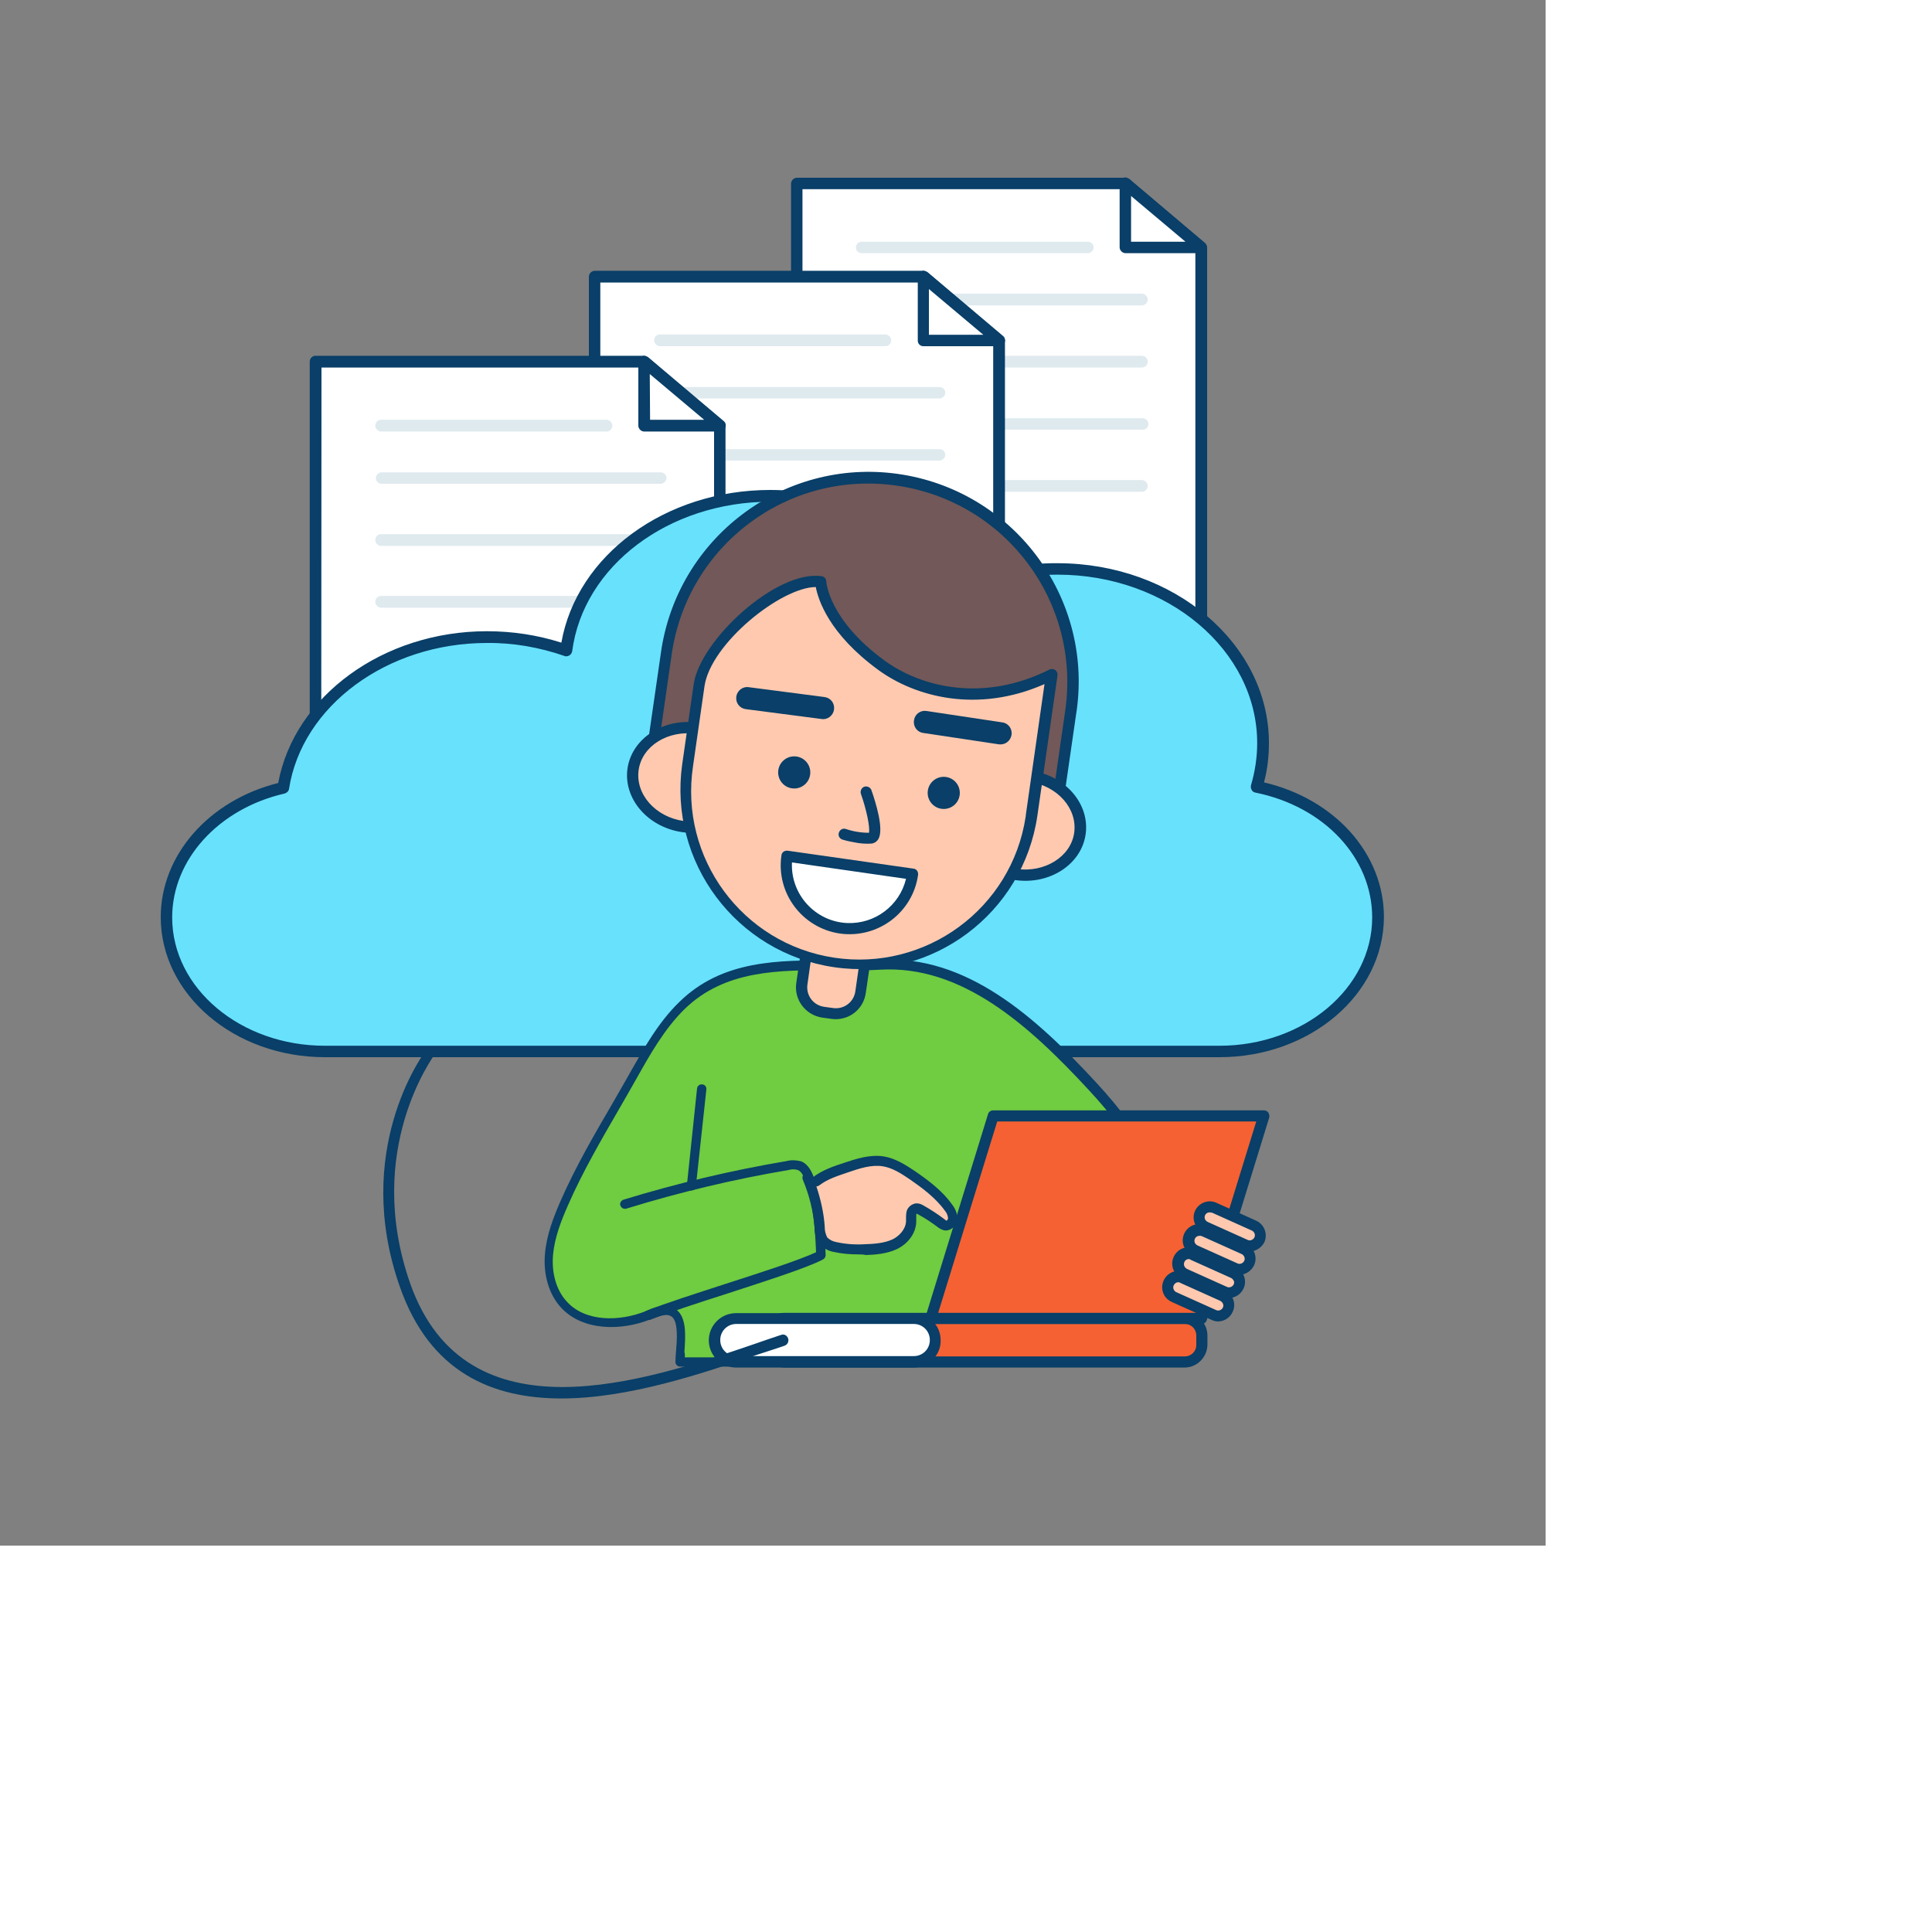 <svg transform="scale(0.8)" version="1.1" id="Layer_1"
	xmlns="http://www.w3.org/2000/svg"
	xmlns:xlink="http://www.w3.org/1999/xlink" x="0px" y="0px" viewBox="0 0 500 500" xml:space="preserve" class="show_show__wrapper__graphic__5Waiy ">
	<rect x="0" y="0" width="500" height="500" fill="#808080" stroke="none"/>
	<title>React</title>
	<style type="text/css">
	.st0{fill:#FFFFFF;}
	.st1{fill:#093F68;}
	.st2{fill:#DFEAEF;}
	.st3{fill:#68E1FD;}
	.st4{fill:#70CC40;}
	.st5{fill:#FFC9B0;}
	.st6{fill:#725858;}
	.st7{fill:#F56132;}
	.st8{fill:none;}
	</style>
	<g id="file-3">
		<polygon class="st0" points="388.6,221.8 257.8,221.8 257.8,59.4 364,59.4 388.6,80.2 	"></polygon>
		<path class="st1" d="M388.6,223.6H257.8c-1,0-1.9-0.9-1.9-1.9V59.4c0-1,0.9-1.9,1.9-1.9h106.3c0.4,0,0.8,0.2,1.2,0.4l24.5,20.8
		c0.4,0.4,0.7,0.9,0.7,1.4v141.6C390.5,222.7,389.6,223.6,388.6,223.6L388.6,223.6z M259.6,219.9h127.1V81l-23.3-19.8H259.6V219.9z"></path>
		<polygon class="st0" points="364,59.4 364,80 388.6,80 	"></polygon>
		<path class="st1" d="M388.6,81.9h-24.5c-1,0-1.9-0.9-1.9-1.9V59.3c0-1,0.8-1.9,1.8-1.9c0.4,0,0.8,0.2,1.2,0.4l24.5,20.7
		c0.8,0.6,0.9,1.7,0.3,2.5c0,0,0,0.1-0.1,0.1C389.7,81.6,389.2,81.9,388.6,81.9L388.6,81.9z M365.9,78.2h17.6l-17.6-14.8V78.2z"></path>
		<path class="st2" d="M351.9,81.9H279c-1,0.1-2-0.6-2.1-1.6c-0.1-1,0.6-2,1.6-2.1c0.1,0,0.2,0,0.2,0h73.2c1,0,1.9,0.8,1.9,1.8
		c0,0.9-0.7,1.7-1.6,1.9H351.9z"></path>
		<path class="st2" d="M369.4,98.8H279c-1,0-1.9-0.9-1.9-1.9c0-1,0.8-1.9,1.8-1.9c0,0,0.1,0,0.1,0h90.4c1,0,1.9,0.9,1.9,1.9
		S370.4,98.8,369.4,98.8z"></path>
		<path class="st2" d="M369.4,118.9H279c-1,0-1.9-0.9-1.9-1.9c0-1,0.8-1.9,1.8-1.9c0,0,0.1,0,0.1,0h90.4c1,0,1.9,0.9,1.9,1.9
		S370.4,118.9,369.4,118.9z"></path>
		<path class="st2" d="M369.4,139H279c-1,0.1-2-0.6-2.1-1.6c-0.1-1,0.6-2,1.6-2.1c0.1,0,0.2,0,0.2,0h90.7c1-0.1,2,0.6,2.1,1.6
		c0.1,1-0.6,2-1.6,2.1c-0.1,0-0.2,0-0.2,0H369.4z"></path>
		<path class="st2" d="M369.4,159.1H279c-1,0-1.9-0.9-1.9-1.9c0-1,0.8-1.9,1.8-1.9c0,0,0.1,0,0.1,0h90.4c1,0,1.9,0.9,1.9,1.9
		C371.3,158.2,370.4,159.1,369.4,159.1L369.4,159.1z"></path>
	</g>
	<g id="file-2">
		<polygon class="st0" points="323.2,251.9 192.4,251.9 192.4,89.5 298.6,89.5 323.2,110.3 	"></polygon>
		<path class="st1" d="M323.2,253.7H192.4c-1,0-1.9-0.9-1.9-1.9V89.5c0-1,0.9-1.9,1.9-1.9h106.3c0.4,0,0.8,0.2,1.2,0.4l24.5,20.8
		c0.4,0.4,0.7,0.9,0.7,1.4v141.6C325,252.8,324.2,253.6,323.2,253.7L323.2,253.7z M194.2,250h127.1V111.2l-23.4-19.8H194.2
		L194.2,250z"></path>
		<polygon class="st0" points="298.6,89.5 298.6,110.2 323.2,110.2 	"></polygon>
		<path class="st1" d="M323.2,112h-24.5c-1,0-1.8-0.8-1.8-1.8c0,0,0,0,0,0V89.5c0-1,0.9-1.9,1.9-1.9c0.4,0,0.8,0.2,1.2,0.4l24.5,20.7
		c0.6,0.5,0.8,1.4,0.5,2.1C324.7,111.5,324,112,323.2,112z M300.5,108.3h17.6l-17.6-14.8V108.3z"></path>
		<path class="st2" d="M286.4,112h-72.9c-1,0-1.9-0.9-1.9-1.9c0-1,0.8-1.9,1.8-1.9c0,0,0.1,0,0.1,0h72.9c1,0,1.9,0.9,1.9,1.9
		c0,1-0.8,1.9-1.8,1.9C286.5,112,286.4,112,286.4,112z"></path>
		<path class="st2" d="M303.9,128.9h-90.4c-1,0.1-2-0.6-2.1-1.6s0.6-2,1.6-2.1c0.1,0,0.2,0,0.2,0h90.7c1,0,1.9,0.8,1.9,1.8
		c0,0.9-0.7,1.7-1.6,1.9H303.9z"></path>
		<path class="st2" d="M303.9,149h-90.4c-1,0.1-2-0.6-2.1-1.6c-0.1-1,0.6-2,1.6-2.1c0.1,0,0.2,0,0.2,0h90.7c1,0,1.9,0.8,1.9,1.8
		c0,0.9-0.7,1.7-1.6,1.9H303.9z"></path>
		<path class="st2" d="M303.9,169.1h-90.4c-1,0-1.9-0.9-1.9-1.9c0-1,0.8-1.9,1.8-1.9c0,0,0.1,0,0.1,0h90.4c1,0,1.9,0.9,1.9,1.9
		c0,1-0.8,1.9-1.8,1.9C304,169.1,303.9,169.1,303.9,169.1z"></path>
		<path class="st2" d="M303.9,189.2h-90.4c-1,0-1.9-0.9-1.9-1.9c0-1,0.8-1.9,1.8-1.9c0,0,0.1,0,0.1,0h90.4c1,0,1.9,0.9,1.9,1.9
		c0,1-0.8,1.9-1.8,1.9C304,189.2,303.9,189.2,303.9,189.2z"></path>
	</g>
	<g id="file-1">
		<polygon class="st0" points="232.9,279.4 102.1,279.4 102.1,117 208.4,117 232.9,137.8 	"></polygon>
		<path class="st1" d="M232.9,281.3H102.1c-1,0-1.9-0.8-1.9-1.8l0,0V117c0-1,0.8-1.9,1.8-1.9h106.3c0.4,0,0.8,0.2,1.2,0.4l24.5,20.8
		c0.4,0.4,0.7,0.9,0.7,1.4v141.6c0.1,1-0.6,1.9-1.6,2C233.1,281.3,233,281.3,232.9,281.3z M103.9,277.6H231V138.7l-23.4-19.8H104
		L103.9,277.6z"></path>
		<polygon class="st0" points="208.4,117 208.4,137.7 232.9,137.7 	"></polygon>
		<path class="st1" d="M232.9,139.6h-24.5c-1,0-1.9-0.9-1.9-1.9l0,0V117c0-1,0.9-1.9,1.9-1.9c0.4,0,0.8,0.2,1.2,0.4l24.5,20.7
		c0.8,0.6,0.9,1.7,0.3,2.5c0,0,0,0.1-0.1,0.1C234,139.3,233.5,139.6,232.9,139.6z M210.3,135.8h17.5L210.2,121L210.3,135.8z"></path>
		<path class="st2" d="M196.2,139.6h-72.9c-1,0-1.9-0.9-1.9-1.9c0-1,0.8-1.9,1.8-1.9c0,0,0.1,0,0.1,0h72.9c1,0,1.9,0.9,1.9,1.9
		c0,1-0.8,1.9-1.8,1.9C196.3,139.6,196.2,139.6,196.2,139.6z"></path>
		<path class="st2" d="M213.7,156.5h-90.4c-1-0.1-1.8-1-1.7-2c0.1-0.9,0.8-1.6,1.7-1.7h90.4c1,0,1.9,0.8,1.9,1.8
		c0,0.9-0.7,1.7-1.6,1.9H213.7z"></path>
		<path class="st2" d="M213.7,176.6h-90.4c-1,0-1.9-0.9-1.9-1.9c0-1,0.8-1.9,1.8-1.9c0,0,0.1,0,0.1,0h90.4c1,0,1.9,0.9,1.9,1.9
		C215.6,175.7,214.7,176.6,213.7,176.6L213.7,176.6z"></path>
		<path class="st2" d="M213.7,196.6h-90.4c-1,0-1.9-0.9-1.9-1.9c0-1,0.8-1.9,1.8-1.9c0,0,0.1,0,0.1,0h90.4c1,0,1.9,0.9,1.9,1.9
		C215.6,195.7,214.7,196.6,213.7,196.6L213.7,196.6z"></path>
		<path class="st2" d="M213.7,216.7h-90.4c-1,0-1.9-0.9-1.9-1.9c0-1,0.9-1.9,1.9-1.9h90.4c1,0,1.9,0.9,1.9,1.9
		C215.6,215.8,214.7,216.7,213.7,216.7L213.7,216.7z"></path>
	</g>
	<g id="cloud">
		<path class="st3" d="M406.4,254.5c1.4-4.6,2.1-9.3,2.1-14.1c0-31.1-29.8-56.3-66.5-56.3c-11.6,0-23,2.6-33.4,7.6
		c-10.9-18.5-33.4-31.2-59.5-31.2c-34.2,0-62.4,21.9-66.1,50c-8.2-2.9-16.9-4.3-25.6-4.3c-33.7,0-61.5,21.2-65.9,48.7
		c-21.8,5-37.8,21.9-37.8,41.9l0,0c0,24,22.9,43.4,51.2,43.4h289.5c28.3,0,51.2-19.4,51.2-43.4l0,0
		C445.7,276.2,429,259.1,406.4,254.5z"></path>
		<path class="st1" d="M394.5,342H105.1C75.8,342,52,321.7,52,296.7c0-20.1,15.6-37.8,38-43.4c5.2-28.1,34-49.1,67.5-49.1
		c8.2,0,16.3,1.2,24.1,3.7c5-28.3,33.6-49.4,67.6-49.4c25.4,0,48.3,11.7,60.2,30.7c10.3-4.7,21.4-7.1,32.7-7
		c37.7,0,68.4,26.1,68.4,58.2c0,4.3-0.5,8.6-1.6,12.7c23,5.4,38.8,23.1,38.8,43.6C447.6,321.7,423.8,342,394.5,342z M157.5,208
		c-32.2,0-59.8,20.3-64,47.2c-0.1,0.7-0.7,1.3-1.4,1.5c-21.4,4.9-36.4,21.4-36.4,40.1c0,22.9,22.1,41.5,49.4,41.5h289.4
		c27.2,0,49.4-18.6,49.4-41.5c0-19.3-15.5-35.9-37.8-40.4c-0.5-0.1-1-0.4-1.2-0.9c-0.3-0.5-0.3-1-0.2-1.5c1.3-4.4,2-9,2-13.6
		c0-30-29-54.5-64.6-54.5c-11.3,0-22.4,2.5-32.5,7.4c-0.9,0.4-1.9,0.1-2.4-0.7c-11-18.7-33.2-30.3-57.9-30.3
		c-33,0-60.6,20.8-64.2,48.4c-0.2,1-1.1,1.7-2.1,1.6c-0.1,0-0.3,0-0.4-0.1C174.5,209.4,166,207.9,157.5,208L157.5,208z"></path>
	</g>
	<g id="character">
		<path class="st4" d="M351.4,391.2c-26.3,16.8-30.3,12.1-30.7,12.3l8.8,35.4c0.4,1.7,22.7-10,24.3-11c6.5-4.2,12-9.8,16.2-16.3
		c5.8-9.5,5.7-21.8,2-32.3s-10.9-19.5-18.4-27.7c-17.6-19.1-40.6-41.1-68.8-39.4c-22.1,1.3-46.6-3.9-64.1,13.2
		c-8,7.9-13.2,18.4-18.7,28c-6.8,11.8-13.8,23.4-19.3,35.9c-2.3,5.3-4.4,10.8-4.9,16.5s0.9,11.9,4.8,16.1c6.5,7.2,18.1,7.2,27.1,3.6
		c1.7-0.9,3.6-1.4,5.5-1.6c7.6-0.3,4.9,11.8,4.9,16.7h100.5v-69.9C347.9,379,339.2,383.6,351.4,391.2z"></path>
		<path class="st1" d="M320.4,442.1H220c-0.8,0-1.5-0.7-1.5-1.5c0-1,0.1-2.2,0.2-3.5c0.3-3.6,0.7-9-1.1-10.9
		c-0.6-0.6-1.5-0.9-2.4-0.8c-1.5,0.2-3,0.6-4.3,1.2l-0.7,0.3c-9.2,3.6-21.7,3.8-28.8-4c-3.8-4.2-5.7-10.5-5.1-17.3
		c0.5-6,2.7-11.7,5-17c4.9-11.2,11.1-21.8,17.1-32.1l2.3-4c1-1.7,1.9-3.3,2.9-5.1c4.6-8.1,9.3-16.6,16.1-23.2
		c13.9-13.7,32.2-13.6,49.9-13.5c5,0,10.2,0.1,15.2-0.2c27.7-1.6,50,18.2,70,39.9c6.5,7.1,14.6,16.7,18.7,28.2
		c4.3,11.9,3.5,24.5-2.1,33.6c-4.3,6.7-10,12.5-16.7,16.8c-0.9,0.5-6.6,3.5-12.1,6.2c-11.7,5.7-12.6,5.3-13.4,5
		c-0.5-0.2-0.9-0.7-1-1.2l-6-24.4v25.7C322,441.4,321.3,442.1,320.4,442.1C320.5,442.1,320.5,442.1,320.4,442.1z M221.5,439.1h97.4
		v-68.4c0-0.5,0.2-0.9,0.6-1.2c0.4-0.3,0.9-0.4,1.3-0.2c18.1,5.5,21,9.5,24,13.7c1.9,2.8,4.4,5.2,7.3,6.9c0.4,0.3,0.7,0.8,0.7,1.3
		c0,0.5-0.3,1-0.7,1.3c-14,8.9-23.9,13.3-29.5,13l7.9,31.9c4.4-1.3,20.5-9.6,22.3-10.7c6.3-4.1,11.6-9.5,15.7-15.9
		c5.1-8.3,5.8-19.9,1.8-31s-11.7-20.3-18.1-27.2c-19.5-21.1-41.2-40.5-67.6-38.9c-5,0.3-10.3,0.3-15.4,0.2
		c-17.1-0.1-34.7-0.2-47.8,12.6c-6.5,6.4-11.1,14.6-15.6,22.6c-1,1.7-1.9,3.4-2.9,5.1l-2.3,4c-5.9,10.2-12.1,20.8-16.9,31.8
		c-2.2,5-4.3,10.4-4.8,16c-0.5,5.9,1.1,11.4,4.4,15c6.1,6.8,17.2,6.5,25.5,3.2l0.7-0.3c1.7-0.8,3.5-1.3,5.3-1.4
		c1.7-0.1,3.4,0.5,4.6,1.7c2.8,2.9,2.3,8.6,2,13.2C221.6,438,221.6,438.6,221.5,439.1L221.5,439.1z M330.9,438.5L330.9,438.5
		C330.9,438.5,330.9,438.5,330.9,438.5z M321.9,402.3c2,0.5,8.4,0.3,26.7-11.1c-2.4-1.8-4.5-3.9-6.2-6.4c-2.6-3.7-5.1-7.1-20.5-12
		V402.3z"></path>
		<path class="st1" d="M209.6,427c-0.6,0-1.2-0.4-1.4-1c-0.3-0.8,0.1-1.6,0.8-1.9c0,0,0,0,0,0c6.2-2.5,16-5.6,25.5-8.7
		c11.8-3.8,23.9-7.7,29.5-10.3c-0.4-8.5-0.7-14.4-3.4-22.7c-0.5-1.6-1.2-3.4-2.5-3.9c-1-0.3-2-0.3-3,0c-17.8,3-35.3,7.2-52.5,12.5
		c-0.8,0.2-1.6-0.2-1.9-1s0.2-1.6,1-1.9l0,0c17.3-5.3,35-9.5,52.8-12.5c1.5-0.4,3.1-0.3,4.7,0.1c2.4,1,3.5,3.5,4.3,5.8
		c2.9,9,3.2,15.1,3.6,24.5c0,0.6-0.3,1.1-0.8,1.4c-5.3,2.8-18.3,6.9-30.8,11c-9.4,3-19.2,6.2-25.3,8.6
		C209.9,427,209.8,427,209.6,427z"></path>
		<path class="st5" d="M263.9,382.2c2.9-2.2,6.5-3.4,9.9-4.6c3.8-1.3,7.9-2.6,11.8-1.9c3.4,0.6,6.5,2.5,9.4,4.5
		c4.4,3,8.7,6.2,11.8,10.6c0.8,1,1.3,2.2,1.3,3.4c-0.1,1.2-1.2,2.5-2.4,2.2c-0.5-0.1-1-0.4-1.3-0.8c-2-1.6-4.2-3-6.5-4.2
		c-0.5-0.3-1-0.5-1.6-0.5c-0.8,0.2-1.5,0.9-1.6,1.8c-0.1,0.8-0.1,1.7,0,2.5c-0.1,3.2-2.5,6-5.4,7.3s-6.1,1.6-9.3,1.7
		c-3.3,0.2-6.6-0.1-9.9-0.8c-1.5-0.2-2.8-1-3.8-2.1c-0.8-1.3-1.2-2.8-1.1-4.4c-0.5-5.5-1.8-10.9-3.9-16"></path>
		<path class="st1" d="M277.8,405.8c-2.7,0-5.4-0.2-8.1-0.8c-1.8-0.3-3.5-1.3-4.7-2.7c-1-1.5-1.5-3.2-1.5-5v-0.2
		c-0.4-5.3-1.7-10.5-3.8-15.5c-0.3-0.8,0-1.8,0.9-2.1s1.8,0,2.1,0.9c0.1,0.2,0.1,0.3,0.2,0.5c3.1-2.4,7-3.7,10.4-4.8
		c3.6-1.2,8.1-2.7,12.6-2c3.7,0.6,7,2.7,10,4.7c4.2,2.9,8.9,6.3,12.2,11c1,1.3,1.6,2.8,1.6,4.5c-0.1,1.2-0.7,2.3-1.6,3
		c-0.8,0.6-1.8,0.9-2.7,0.7c-0.7-0.2-1.4-0.5-2-1c-2-1.5-4.1-2.9-6.3-4.1c-0.2-0.1-0.4-0.2-0.6-0.3c0,0-0.1,0.2-0.1,0.5
		c0,0.4,0,0.8,0,1.2c0,0.3,0,0.7,0,1c-0.1,3.5-2.5,7-6.3,8.8c-3.2,1.5-6.9,1.8-10,1.9C279.3,405.8,278.6,405.8,277.8,405.8z
		 M264.1,383.8c1.4,4.2,2.4,8.6,2.7,13v0.2c0,1.2,0.3,2.3,0.8,3.3c0.8,0.8,1.8,1.3,2.9,1.5c3.1,0.7,6.3,0.9,9.4,0.7
		c2.8-0.1,6-0.3,8.7-1.5c2.2-1,4.4-3.3,4.5-5.9c0-0.3,0-0.5,0-0.8c0-0.7,0-1.3,0.1-2c0.2-1.5,1.4-2.7,3-3c0.9-0.1,1.8,0.2,2.6,0.7
		c2.3,1.3,4.6,2.8,6.7,4.4c0.2,0.2,0.4,0.3,0.7,0.5c0.3-0.2,0.4-0.4,0.5-0.8c-0.1-0.9-0.4-1.7-1-2.4c-3-4.2-7.5-7.5-11.4-10.2
		c-2.8-1.9-5.6-3.7-8.7-4.2c-3.7-0.6-7.6,0.7-11.1,1.9s-6.8,2.2-9.5,4.3C264.7,383.7,264.4,383.8,264.1,383.8L264.1,383.8z"></path>
		<path class="st6" d="M290.4,155.4L290.4,155.4c36.1,5.2,61.2,38.7,56,74.9l0,0l-6.3,43.6l0,0L209.3,255l0,0l6.3-43.6
		C220.7,175.3,254.3,150.2,290.4,155.4z"></path>
		<path class="st1" d="M339.9,275.6L209,256.8c-1-0.1-1.6-1-1.5-2l6.3-43.6c5.2-37.1,39.5-63.1,76.6-57.9
		c37.1,5.2,63.1,39.5,57.9,76.6c0,0.2-0.1,0.4-0.1,0.6l-6.3,43.6C341.7,275.1,340.8,275.7,339.9,275.6z M211.3,253.4l127.3,18.3
		l6-41.8c5.1-35.2-19.3-67.7-54.5-72.8c-35.2-5.1-67.7,19.3-72.8,54.5L211.3,253.4z"></path>
		<path class="st5" d="M261,307.3l19,2.7l0,0l-2.1,14.5c-0.4,2.5-2.7,4.2-5.1,3.8l-10.1-1.5c-2.5-0.4-4.2-2.7-3.8-5.1L261,307.3
		L261,307.3z"></path>
		<path class="st1" d="M268.9,329.6l-2.9-0.4c-5.4-0.8-9.2-5.8-8.4-11.2l1.6-11c0.1-1,1-1.6,2-1.5l19,2.7c1,0.1,1.6,1,1.5,2
		l-1.6,10.9C279.4,326.6,274.4,330.4,268.9,329.6z M262.5,309.3l-1.3,9.2c-0.5,3.5,1.9,6.7,5.4,7.2l2.9,0.4c3.5,0.5,6.7-1.9,7.2-5.4
		l1.3-9.1L262.5,309.3z"></path>
		<ellipse class="st5" transform="matrix(0.14 -0.99 0.99 0.14 -56.736 436.237)" cx="222.8" cy="250.8" rx="16.1" ry="18.6"></ellipse>
		<path class="st1" d="M220.7,269.2c-11.2-1.6-19.1-10.9-17.7-20.6s11.6-16.4,22.8-14.8s19.1,10.9,17.7,20.6S231.9,270.8,220.7,269.2
		z M225.3,237.4c-9.2-1.3-17.6,3.9-18.7,11.7s5.4,15.2,14.6,16.5s17.6-3.9,18.7-11.7S234.5,238.7,225.3,237.4z"></path>
		<ellipse class="st5" transform="matrix(0.14 -0.99 0.99 0.14 20.292 555.796)" cx="330.1" cy="266.2" rx="16.1" ry="18.6"></ellipse>
		<path class="st1" d="M328.4,284.7c-11.2-1.6-19.1-10.9-17.7-20.6s11.6-16.4,22.8-14.8s19.1,10.8,17.7,20.6S339.5,286.3,328.4,284.7
		z M332.9,252.9c-9.2-1.3-17.6,3.9-18.7,11.7s5.5,15.2,14.6,16.5s17.6-3.9,18.7-11.7S342.1,254.2,332.9,252.9L332.9,252.9z"></path>
		<path class="st5" d="M270.1,311.1L270.1,311.1c-30.7-4.4-52.1-33-47.7-63.7c0,0,0,0,0,0l3.7-25.8c1.9-13.4,25.9-35.4,39.3-33.5
		c0,0,0.4,13,19.8,27.1c13.6,9.9,34.3,13.4,55,3l-6.5,45.3C329.3,294.2,300.8,315.6,270.1,311.1z"></path>
		<path class="st1" d="M269.9,312.9c-31.7-4.6-53.7-34-49.2-65.7l3.7-25.8c2-14.2,26.7-37.1,41.4-35c0.9,0.1,1.5,0.9,1.5,1.7
		c0,0.1,0.7,12.4,19,25.7c11.6,8.4,31.7,13.6,53.2,2.8c0.9-0.4,2-0.1,2.4,0.8c0.2,0.3,0.2,0.7,0.2,1.1l-6.5,45.3
		C331,295.5,301.6,317.5,269.9,312.9z M263.9,189.9c-11.3,0.1-34,18.3-36,32.1l-3.7,25.8c-4.5,29.7,15.9,57.5,45.6,62
		c29.7,4.5,57.5-15.9,62-45.6c0-0.3,0.1-0.6,0.1-0.9l6-42c-21.8,9.6-41.9,4.1-53.8-4.6C268.1,205,264.7,194,263.9,189.9L263.9,189.9
		z"></path>
		<ellipse class="st1" transform="matrix(0.16 -0.987 0.987 0.16 -30.84 463.552)" cx="257" cy="249.9" rx="5.2" ry="5.2"></ellipse>
		<circle class="st1" cx="305.3" cy="256.5" r="5.2"></circle>
		<path class="st0" d="M295.2,282.8c-1.4,11.2-11.7,19.2-22.9,17.8c-11.2-1.4-19.2-11.7-17.8-22.9c0-0.2,0.1-0.5,0.1-0.7L295.2,282.8
		z"></path>
		<path class="st1" d="M271.7,302c-12.2-1.8-20.7-13.1-18.9-25.3c0.1-1,1-1.6,2-1.5l40.7,5.8c1,0.1,1.6,1,1.5,2
		C295.3,295.2,284,303.7,271.7,302C271.7,302,271.7,302,271.7,302z M256.2,279c-0.5,10.3,7.5,19.1,17.8,19.6c9,0.4,17-5.6,19.1-14.3
		L256.2,279z"></path>
		<path class="st1" d="M277.5,272.7c-1.7-0.3-3.4-0.6-5-1.1c-0.9-0.3-1.5-1.3-1.1-2.3c0.3-0.9,1.3-1.5,2.3-1.1l0,0
		c2.4,0.8,4.9,1.2,7.4,1.2c0.4-1.6-0.7-7.2-2.6-12.6c-0.3-0.9,0.2-2,1.1-2.3c0.9-0.3,2,0.2,2.3,1.1c1.3,3.7,4.2,12.8,2.2,15.9
		c-0.5,0.8-1.3,1.3-2.2,1.4C280.3,273,278.9,272.9,277.5,272.7z"></path>
		<path class="st1" d="M241.2,229.4c-2-0.3-3.3-2.1-3-4.1c0.3-1.9,2.1-3.3,4-3l24.6,3.2l0,0c2,0.3,3.3,2.1,3,4.1
		c-0.3,1.9-2.1,3.3-4,3L241.2,229.4L241.2,229.4z"></path>
		<path class="st1" d="M323.2,240.8L323.2,240.8l-24.6-3.7c-2-0.3-3.3-2.2-2.9-4.2c0.3-1.9,2.1-3.2,4-2.9l0,0l24.6,3.7
		c2,0.3,3.3,2.2,2.9,4.2C326.8,239.8,325.1,241,323.2,240.8L323.2,240.8z"></path>
		<path class="st7" d="M251.3,426.5h134.3c1.7,0,3,1.4,3,3v8c0,1.7-1.4,3-3,3H251.3c-1.7,0-3-1.4-3-3v-8
		C248.3,427.9,249.6,426.5,251.3,426.5z"></path>
		<path class="st1" d="M383.2,442.4H253.8c-4,0-7.3-3.3-7.3-7.3V432c0-4,3.3-7.3,7.3-7.3h129.5c4,0,7.3,3.3,7.3,7.3v3.1
		C390.5,439.1,387.2,442.4,383.2,442.4z M253.8,428.3c-2,0-3.7,1.6-3.7,3.7v3.1c0,2,1.6,3.7,3.7,3.7h129.5c2,0,3.7-1.6,3.7-3.7V432
		c0-2-1.6-3.7-3.7-3.7L253.8,428.3z"></path>
		<path class="st0" d="M235,426.5h63.6c2.2,0,3.9,1.8,3.9,3.9v6.3c0,2.2-1.8,3.9-3.9,3.9H235c-2.2,0-3.9-1.8-3.9-3.9v-6.3
		C231.1,428.3,232.9,426.5,235,426.5z"></path>
		<path class="st1" d="M295.5,442.4h-57.4c-4.9,0-8.8-4-8.8-8.8c0-4.9,4-8.8,8.8-8.8h57.4c4.9,0,8.8,3.9,8.8,8.8
		C304.4,438.4,300.4,442.4,295.5,442.4C295.5,442.4,295.5,442.4,295.5,442.4z M238.2,428.3c-2.9,0-5.2,2.3-5.2,5.2
		c0,2.9,2.3,5.2,5.2,5.2l0,0h57.4c2.9,0,5.2-2.3,5.2-5.2c0-2.9-2.3-5.2-5.2-5.2H238.2z"></path>
		<polygon class="st7" points="408.9,361 321.3,361 301.1,426.5 388.7,426.5 	"></polygon>
		<path class="st1" d="M388.7,428.3h-87.6c-1,0-1.8-0.8-1.8-1.8c0-0.2,0-0.4,0.1-0.5l20.2-65.5c0.2-0.8,0.9-1.3,1.7-1.3h87.6
		c0.6,0,1.1,0.3,1.4,0.7c0.3,0.5,0.4,1.1,0.3,1.6l-20.2,65.5C390.2,427.8,389.5,428.3,388.7,428.3z M303.5,424.7h83.8l19.1-61.9
		h-83.8L303.5,424.7z"></path>
		<path class="st5" d="M394.1,426l-15.7-7c-1-0.4-1.4-1.6-1-2.5l1.2-2.8c0.4-1,1.6-1.4,2.5-1l15.7,7c1,0.4,1.4,1.6,1,2.5l-1.2,2.8
		C396.2,426,395.1,426.4,394.1,426z"></path>
		<path class="st1" d="M394.1,427.5c-0.7,0-1.5-0.2-2.1-0.5l-12.9-5.8c-1.3-0.6-2.3-1.6-2.8-2.9c-1-2.7,0.3-5.7,3-6.8
		c1.3-0.5,2.7-0.5,4,0.1l0,0l12.9,5.8c2.6,1.2,3.8,4.3,2.6,6.9C398,426.2,396.2,427.4,394.1,427.5L394.1,427.5z M381.2,414.8
		c-0.7,0-1.2,0.4-1.5,1c-0.4,0.8,0,1.8,0.8,2.2l12.9,5.8c0.8,0.4,1.8,0,2.2-0.8c0.2-0.4,0.2-0.9,0-1.3c-0.2-0.4-0.5-0.7-0.9-0.9
		l-12.9-5.8C381.7,414.9,381.5,414.8,381.2,414.8z"></path>
		<path class="st5" d="M397.5,418.5l-15.7-7c-1-0.4-1.4-1.6-1-2.5l1.2-2.8c0.4-1,1.6-1.4,2.5-1l15.7,7c1,0.4,1.4,1.6,1,2.5l-1.2,2.8
		C399.6,418.5,398.4,418.9,397.5,418.5z"></path>
		<path class="st1" d="M397.5,419.9c-0.7,0-1.5-0.2-2.1-0.5l-12.9-5.8c-2.7-1.1-4-4.1-2.9-6.8c1.1-2.7,4.1-4,6.8-2.9
		c0.1,0.1,0.3,0.1,0.4,0.2l0,0l12.9,5.8c2.6,1.2,3.8,4.3,2.6,6.9C401.4,418.7,399.6,419.9,397.5,419.9L397.5,419.9z M384.6,407.3
		c-0.9,0-1.6,0.7-1.6,1.7c0,0.6,0.4,1.2,1,1.5l12.9,5.8c0.8,0.4,1.8,0,2.2-0.8c0,0,0,0,0,0c0.2-0.4,0.2-0.9,0-1.2
		c-0.2-0.4-0.5-0.7-0.9-0.9l-12.9-5.8C385,407.4,384.8,407.3,384.6,407.3z"></path>
		<path class="st5" d="M400.8,410.9l-15.7-7c-1-0.4-1.4-1.6-1-2.5l1.2-2.8c0.4-1,1.6-1.4,2.5-1l15.7,7c1,0.4,1.4,1.6,1,2.5l-1.2,2.8
		C402.9,410.9,401.8,411.4,400.8,410.9z"></path>
		<path class="st1" d="M400.9,412.4c-0.7,0-1.5-0.2-2.1-0.5l-12.9-5.8c-2.7-1.1-4-4.1-2.9-6.8c1.1-2.7,4.1-4,6.8-2.9
		c0.1,0.1,0.3,0.1,0.4,0.2l0,0l12.9,5.8c2.6,1.2,3.8,4.3,2.6,6.9C404.8,411.2,402.9,412.4,400.9,412.4L400.9,412.4z M388,399.8
		c-0.9,0-1.6,0.7-1.6,1.6c0,0.7,0.4,1.2,1,1.5l12.9,5.8c0.8,0.4,1.8,0,2.2-0.8c0.4-0.8,0-1.8-0.8-2.2l0,0l-12.9-5.8
		C388.5,399.8,388.2,399.7,388,399.8z"></path>
		<path class="st5" d="M404.2,403.4l-15.7-7c-1-0.4-1.4-1.6-1-2.5l1.2-2.8c0.4-1,1.6-1.4,2.5-1l15.7,7c1,0.4,1.4,1.6,1,2.5l-1.2,2.8
		C406.3,403.4,405.2,403.8,404.2,403.4z"></path>
		<path class="st1" d="M404.2,404.9c-0.7,0-1.5-0.2-2.1-0.5l-12.9-5.8c-2.6-1.2-3.8-4.3-2.6-6.9s4.3-3.8,6.9-2.6l0,0l12.9,5.8
		c2.6,1.2,3.8,4.3,2.6,7C408.1,403.6,406.3,404.8,404.2,404.9L404.2,404.9z M391.3,392.2c-0.9,0-1.6,0.7-1.6,1.6
		c0,0.7,0.4,1.2,1,1.5l12.9,5.8c0.8,0.4,1.8,0,2.2-0.8c0.4-0.8,0-1.8-0.8-2.2l-12.9-5.8C391.8,392.3,391.6,392.2,391.3,392.2z"></path>
		<line class="st8" x1="227" y1="352.2" x2="223.7" y2="383.6"></line>
		<path class="st1" d="M223.7,385.1h-0.2c-0.8-0.1-1.4-0.8-1.3-1.6c0,0,0,0,0,0l3.3-31.4c0.1-0.8,0.8-1.4,1.7-1.3s1.4,0.8,1.3,1.7
		l-3.4,31.4C225.1,384.5,224.5,385.1,223.7,385.1z"></path>
	</g>
	<g id="line">
		<path class="st1" d="M181.6,452.4c-22.3,0-42.5-8.4-52.2-36c-15.6-44.1,7.5-75.1,7.6-75.5c0.1-1,1-1.7,1.9-1.6c1,0.1,1.7,1,1.6,1.9
		c0,0.4-23,30.6-7.8,74c18.1,51.3,76.4,31.5,111.3,19.6c3.1-1.1,6.1-2.1,8.8-3c1-0.3,1.9,0.3,2.2,1.3c0.2,0.9-0.2,1.8-1.1,2.2
		c-2.7,0.9-5.6,1.9-8.8,2.9C227.3,444.3,203.4,452.4,181.6,452.4z"></path>
	</g>
</svg>